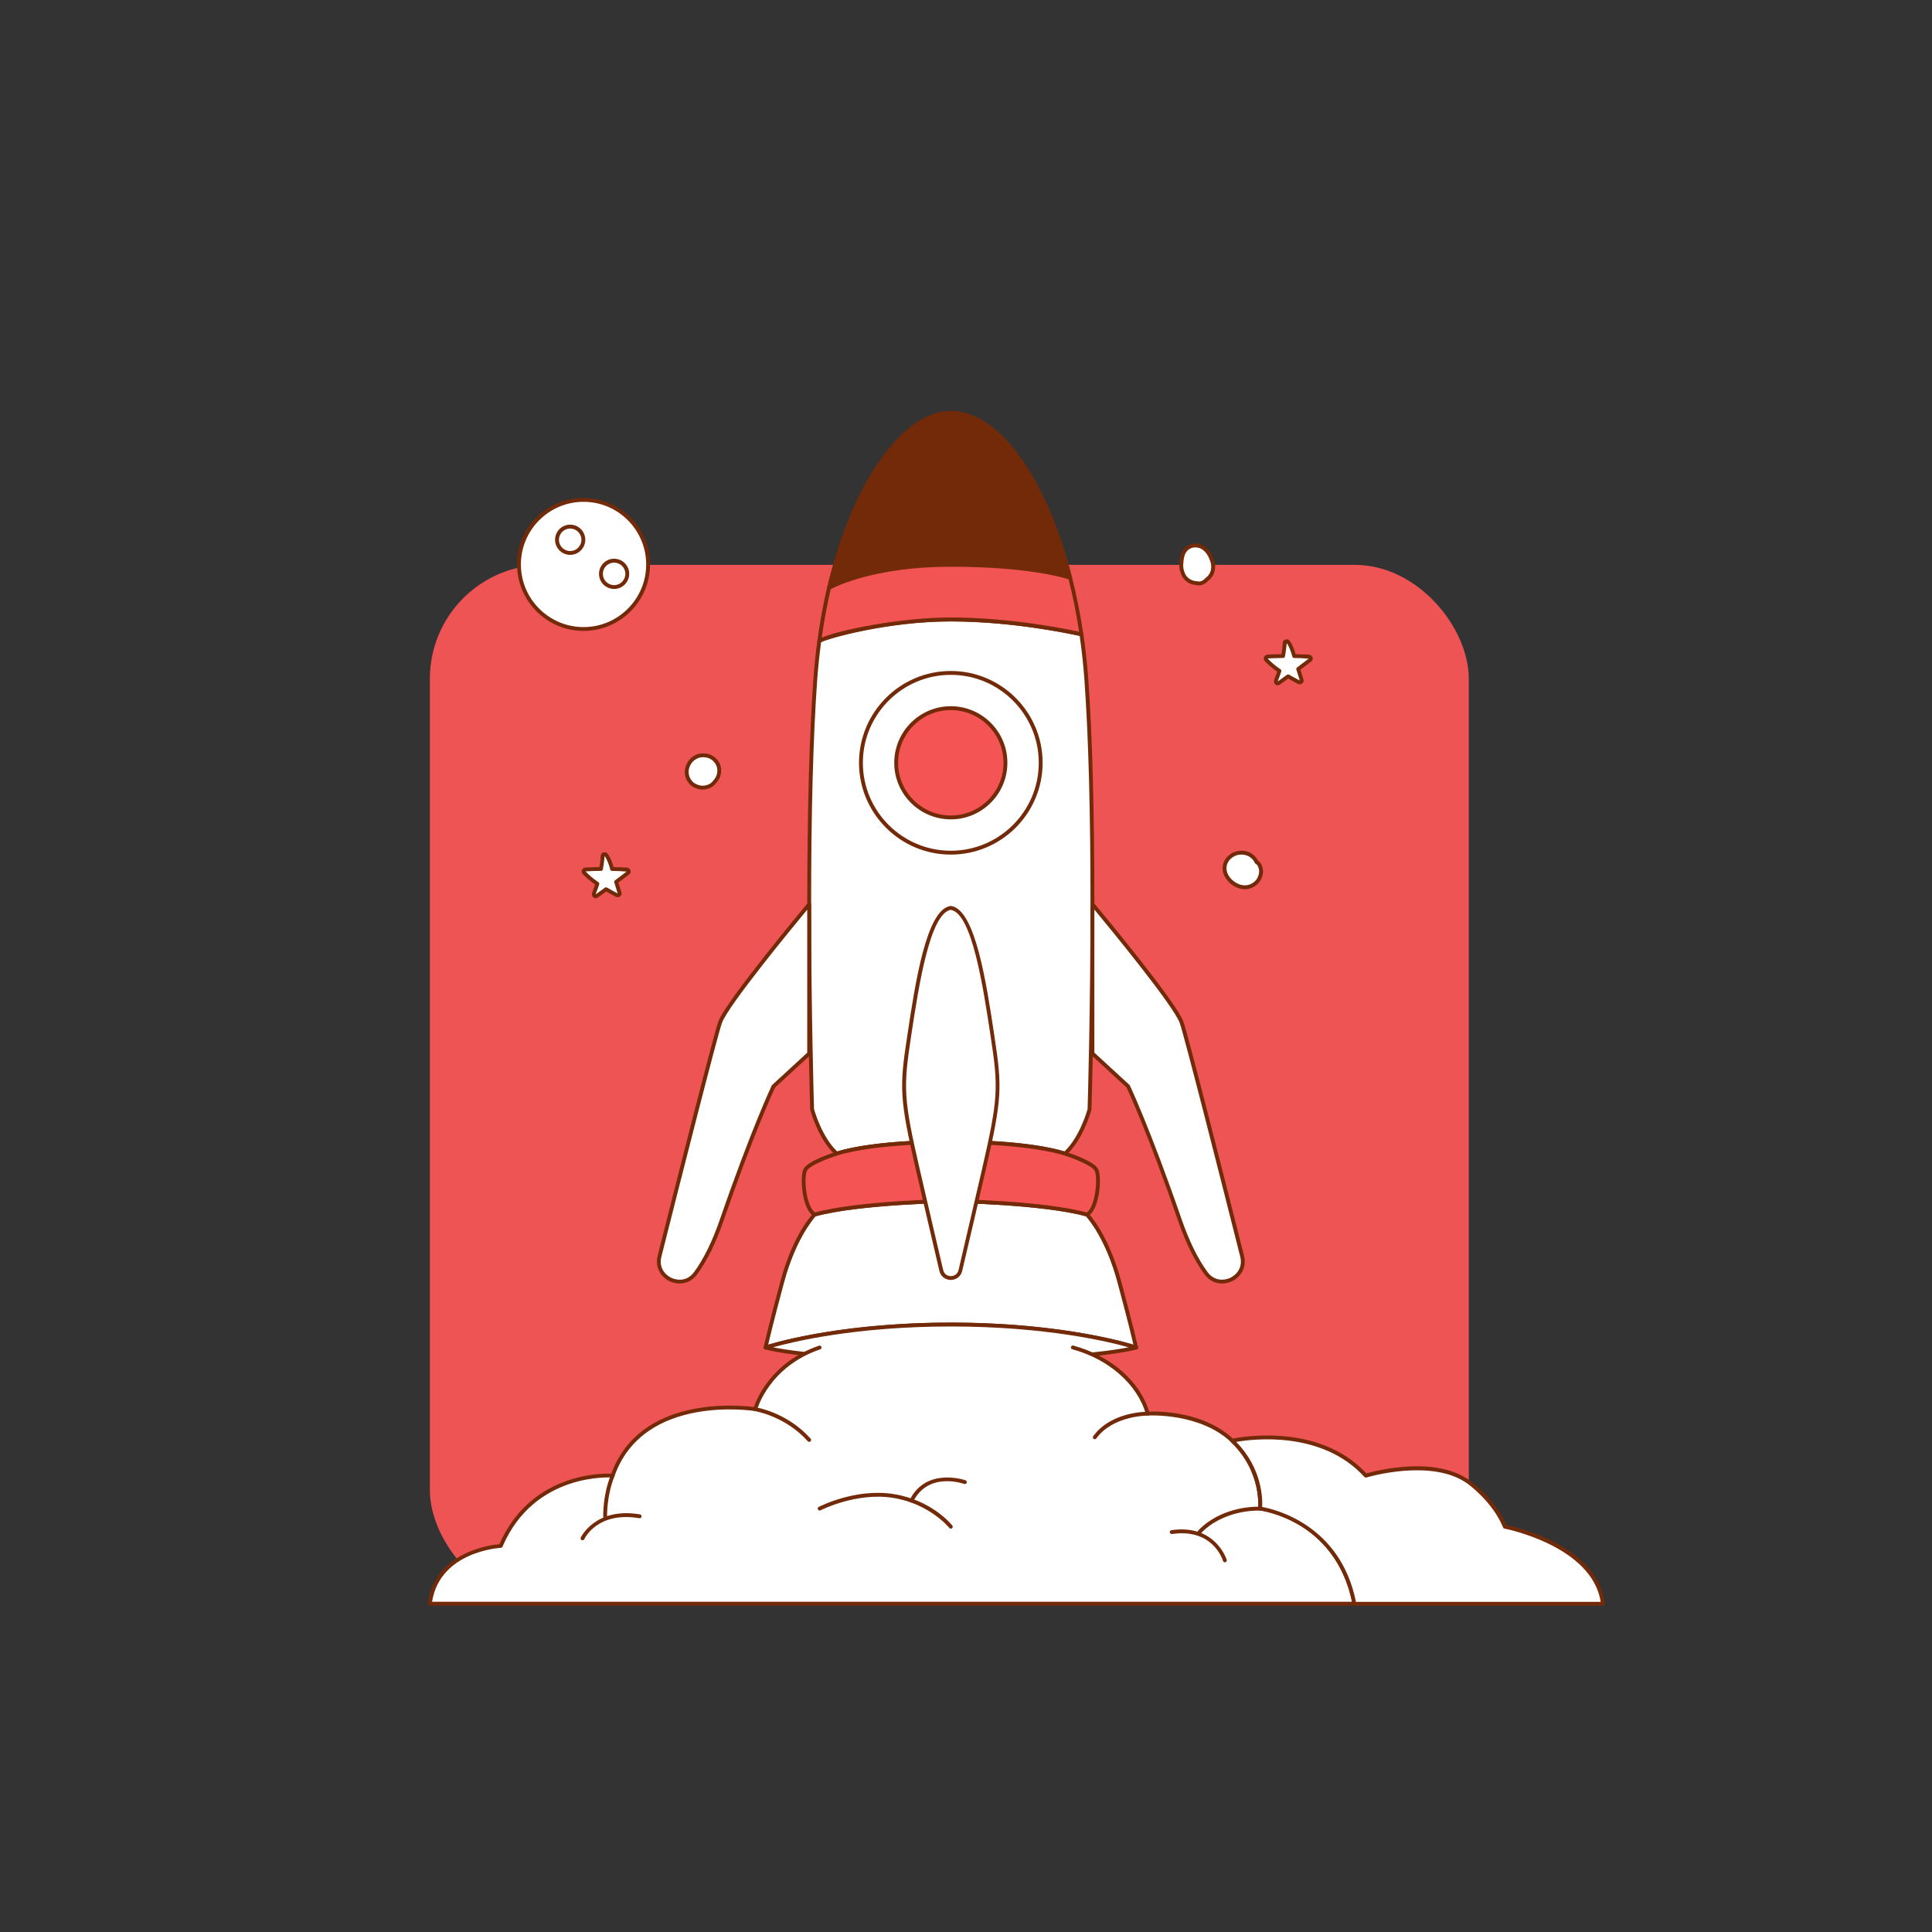 <svg transform="scale(1)" id="_0941_Getting_Started" xmlns="http://www.w3.org/2000/svg" viewBox="0 0 500 500" class="show_show__wrapper__graphic__5Waiy "><rect x="0" y="0" width="500" height="500" fill="#333333" stroke="none"/><title>React</title><rect x="111.25" y="146.19" width="268.87" height="268.87" rx="29.46" ry="29.46" fill="#ee5454" stroke-width="0"></rect><g id="rocket"><path d="M246.07,146.19c-21.8,0-31.55,6.02-31.55,6.02,6.49-27.82,19.8-45.36,31.55-45.36s24.21,16.43,30.9,42.7c0,0-9.1-3.36-30.9-3.36Z" fill="#732a09" stroke-width="0"></path><path d="M214.52,152.71c-.1,0-.21-.03-.29-.09-.16-.12-.24-.32-.19-.52,6.28-26.94,19.46-45.75,32.04-45.75s24.82,17.31,31.38,43.08c.05.18-.01.37-.15.49-.14.12-.33.17-.51.1-.09-.03-9.3-3.33-30.73-3.33s-31.19,5.89-31.29,5.95c-.08.05-.17.07-.26.07ZM246.07,107.35c-11.95,0-24.54,17.99-30.8,43.89,3-1.5,12.76-5.55,30.8-5.55s27.43,2.28,30.19,3.11c-6.41-24.45-18.76-41.45-30.19-41.45Z" fill="#732a09" stroke-width="0"></path><path d="M282.72,234.02v.12c0,28.51-.75,52.95-.75,52.95,0,0-1.99,7.5-6.37,11.47,0,0-8.34-3.04-29.53-3.04s-29.52,3.04-29.52,3.04c-4.4-3.97-6.38-11.47-6.38-11.47,0,0-.75-24.44-.75-52.95v-.12c0-19.62.36-41.15,1.56-57.96.25-3.47.6-6.85,1.05-10.12.07-.62,16.49-5.63,34.04-5.63s33.8,3.84,33.8,3.84c.56,3.83,1,7.8,1.29,11.91,1.2,16.81,1.56,38.34,1.56,57.96Z" fill="#fff" stroke-width="0"></path><path d="M216.55,299.06c-.12,0-.24-.04-.33-.13-4.46-4.02-6.45-11.4-6.53-11.71,0-.04-.02-.07-.02-.11,0-.25-.75-24.77-.75-52.97v-.12c0-23.97.53-43.48,1.56-58,.25-3.48.6-6.89,1.05-10.15.13-1.17,9.76-3.24,10.86-3.47,5.61-1.18,14.27-2.59,23.68-2.59,17.41,0,33.75,3.82,33.92,3.85.2.05.35.21.38.41.58,3.96,1.01,7.98,1.29,11.95,1.04,14.51,1.56,34.02,1.56,58v.12c0,28.19-.74,52.72-.75,52.97,0,.04,0,.08-.02.11-.08.31-2.08,7.69-6.52,11.71-.14.12-.33.16-.51.1-.08-.03-8.54-3.01-29.36-3.01s-29.27,2.98-29.35,3.01c-.06.02-.11.03-.17.03ZM210.67,287.02c.18.66,2.1,7.28,6,10.98,1.66-.54,10.27-2.97,29.4-2.97s27.75,2.44,29.41,2.97c3.88-3.69,5.81-10.31,5.99-10.98.04-1.37.75-25.38.75-52.88v-.12c0-23.95-.52-43.44-1.56-57.92-.27-3.83-.69-7.71-1.24-11.53-2.4-.54-17.43-3.75-33.35-3.75s-31.86,4.41-33.57,5.38c-.43,3.19-.78,6.52-1.02,9.9-1.03,14.49-1.56,33.98-1.56,57.92v.12c0,27.5.71,51.51.75,52.88ZM281.97,287.09h0,0ZM212.53,166s0,.01,0,.02c0,0,0-.01,0-.02Z" fill="#732a09" stroke-width="0"></path><path d="M312.11,329.5c-2.26-3.09-4.6-7.5-6.76-13.75-8.26-23.89-13.39-34.61-13.39-34.61l-9.23-8.49v-38.63s21.29,25.45,23.07,30.59c1.32,3.8,10.79,41.18,15.66,60.49,1.42,5.61-5.93,9.07-9.35,4.4Z" fill="#fff" stroke-width="0"></path><path d="M316.27,332.17c-1.62,0-3.31-.68-4.56-2.38h0c-2.55-3.48-4.85-8.15-6.83-13.88-7.77-22.48-12.83-33.4-13.33-34.47l-9.16-8.42c-.1-.09-.16-.23-.16-.37v-38.63c0-.21.13-.4.33-.47.2-.07.42-.01.55.15.87,1.04,21.36,25.58,23.16,30.74,1.3,3.74,10.38,39.53,15.68,60.53.8,3.18-1,5.62-3.14,6.63-.76.36-1.64.57-2.54.57ZM312.51,329.2c1.71,2.34,4.23,2.27,5.87,1.5,1.64-.77,3.3-2.67,2.59-5.48-5.29-20.99-14.37-56.74-15.65-60.45-1.53-4.4-18.06-24.5-22.1-29.37v37.02l9.07,8.34s.08.09.11.15c.05.11,5.24,11.01,13.41,34.66,1.95,5.63,4.2,10.22,6.69,13.62h0Z" fill="#732a09" stroke-width="0"></path><path d="M209.42,234.02v38.63l-9.23,8.49s-5.13,10.72-13.4,34.61c-2.16,6.26-4.49,10.66-6.75,13.75-3.42,4.67-10.76,1.21-9.35-4.4,4.87-19.3,14.35-56.69,15.66-60.49,1.79-5.13,23.07-30.59,23.07-30.59Z" fill="#fff" stroke-width="0"></path><path d="M175.88,332.17c-.9,0-1.78-.21-2.54-.57-2.14-1.01-3.94-3.45-3.14-6.63,5.3-21,14.38-56.79,15.68-60.53,1.8-5.16,22.29-29.7,23.16-30.74.14-.16.36-.22.55-.15.2.07.33.26.33.47v38.63c0,.14-.06.27-.16.37l-9.16,8.42c-.5,1.07-5.56,11.99-13.34,34.47-1.97,5.72-4.27,10.39-6.82,13.88-1.25,1.7-2.94,2.38-4.56,2.38ZM208.92,235.41c-4.04,4.87-20.57,24.97-22.1,29.37-1.28,3.7-10.36,39.46-15.65,60.45-.71,2.81.95,4.71,2.59,5.48,1.64.77,4.16.84,5.87-1.5,2.5-3.41,4.74-7.99,6.68-13.62,8.18-23.64,13.37-34.55,13.42-34.66.03-.06.07-.11.11-.15l9.07-8.34v-37.02Z" fill="#732a09" stroke-width="0"></path><path d="M294.02,348.74s-17.48-5.95-47.95-5.95-47.94,5.95-47.94,5.95c0,0,1.04-4.86,4.33-17.06,3.3-12.21,8.38-17.36,8.38-17.36,11.5-3.19,35.22-3.52,35.22-3.52,0,0,23.73.33,35.23,3.52,0,0,5.08,5.15,8.37,17.36,3.3,12.2,4.34,17.06,4.34,17.06Z" fill="#fff" stroke-width="0"></path><path d="M294.02,349.25c-.05,0-.11,0-.16-.03-.17-.06-17.77-5.93-47.79-5.93s-47.6,5.87-47.78,5.93c-.17.06-.36.02-.49-.1-.13-.12-.19-.3-.16-.48.01-.05,1.08-5.01,4.34-17.08,3.29-12.2,8.3-17.37,8.51-17.58.06-.06.14-.11.22-.13,11.43-3.17,35.11-3.54,35.35-3.54.25,0,23.95.37,35.37,3.54.08.02.16.07.22.13.21.21,5.21,5.39,8.5,17.58,3.26,12.07,4.34,17.04,4.35,17.08.04.18-.02.36-.16.48-.09.08-.21.13-.33.13ZM211.11,314.77c-.68.75-5.19,6-8.17,17.05-2.5,9.26-3.71,14.33-4.14,16.19,3.85-1.16,20.75-5.72,47.26-5.72s43.42,4.56,47.27,5.72c-.43-1.86-1.64-6.93-4.15-16.19-2.98-11.04-7.48-16.3-8.16-17.05-11.35-3.1-34.73-3.46-34.97-3.47-.22,0-23.59.37-34.95,3.47Z" fill="#732a09" stroke-width="0"></path><path d="M281.3,314.32c-11.5-3.19-35.23-3.52-35.23-3.52,0,0-23.73.33-35.22,3.52-2.7-1.43-3.42-9.54-2.47-11.54.96-1.98,8.17-4.23,8.17-4.23,0,0,8.33-3.04,29.52-3.04s29.53,3.04,29.53,3.04c0,0,7.21,2.24,8.16,4.23.96,1.99.24,10.1-2.46,11.54Z" fill="#f55454" stroke-width="0"></path><path d="M210.85,314.82c-.08,0-.16-.02-.23-.06-3.09-1.64-3.66-10.15-2.69-12.19,1.02-2.12,7.71-4.25,8.47-4.49.32-.12,8.64-3.07,29.67-3.07s29.36,2.95,29.7,3.08c.74.23,7.43,2.36,8.44,4.48.98,2.03.43,10.54-2.68,12.19-.11.06-.24.08-.37.04-11.3-3.14-34.87-3.5-35.1-3.5-.22,0-23.78.37-35.08,3.5-.04.01-.09.02-.13.02ZM246.06,310.3c.25,0,23.66.37,35.17,3.49,2.28-1.53,2.95-8.98,2.08-10.78-.62-1.3-5.15-3.12-7.86-3.97-.11-.04-8.57-3.02-29.38-3.02s-29.27,2.98-29.35,3.01c-2.73.85-7.26,2.67-7.89,3.97-.86,1.8-.18,9.25,2.09,10.78,11.5-3.12,34.9-3.48,35.14-3.49Z" fill="#732a09" stroke-width="0"></path><path d="M208.21,350.38c-7.44-.81-10.08-1.64-10.08-1.64,0,0,17.48-5.95,47.94-5.95s47.95,5.95,47.95,5.95c0,0-2.88.9-11.12,1.75" fill="#fff" stroke-width="0"></path><path d="M282.9,350.99c-.25,0-.47-.19-.5-.45-.03-.27.17-.52.45-.55,4.63-.48,7.57-.97,9.23-1.31-5.17-1.46-21.42-5.39-46.01-5.39s-40.83,3.94-46,5.39c1.54.31,4.16.76,8.2,1.2.27.03.47.28.44.55-.03.27-.29.47-.55.44-7.4-.81-10.06-1.62-10.17-1.66-.21-.06-.35-.25-.35-.47,0-.22.13-.41.34-.48.18-.06,17.91-5.98,48.1-5.98s47.93,5.92,48.11,5.98c.21.07.34.26.34.48,0,.22-.14.41-.35.47-.12.04-3.02.92-11.22,1.77-.02,0-.03,0-.05,0Z" fill="#732a09" stroke-width="0"></path><path d="M254.57,302.9c-2.22,9.64-4.42,19.06-6.03,25.89-.61,2.61-4.33,2.61-4.94,0-1.6-6.84-3.8-16.25-6.02-25.89-4.3-18.64-4.3-21.5-2.29-34.69,2-13.19,4.87-32.39,10.78-33.26,5.92.87,8.79,20.07,10.79,33.26,2.01,13.18,2.01,16.04-2.29,34.69Z" fill="#fff" stroke-width="0"></path><path d="M246.07,331.25h0c-1.2,0-2.58-.73-2.96-2.35-1.6-6.84-3.8-16.25-6.02-25.89-4.33-18.77-4.33-21.57-2.3-34.87l.04-.28c2.08-13.71,4.92-32.49,11.16-33.4.05,0,.1,0,.15,0,6.25.92,9.1,19.69,11.17,33.4l.04.28c2.03,13.31,2.03,16.11-2.3,34.87h0c-2.22,9.64-4.42,19.06-6.03,25.89-.38,1.62-1.76,2.35-2.96,2.35ZM246.07,235.46c-5.46.96-8.34,19.96-10.25,32.55l-.04.28c-2,13.14-2.01,15.91,2.29,34.5,2.22,9.64,4.42,19.05,6.02,25.89.27,1.16,1.24,1.58,1.99,1.58h0c.75,0,1.71-.41,1.99-1.57,1.6-6.84,3.8-16.25,6.03-25.89h0c4.29-18.59,4.29-21.36,2.29-34.5l-.04-.28c-1.91-12.59-4.79-31.59-10.26-32.55Z" fill="#732a09" stroke-width="0"></path><circle cx="246.07" cy="197.41" r="23.26" fill="#fff" stroke-width="0"></circle><path d="M246.07,221.17c-13.1,0-23.76-10.66-23.76-23.76s10.66-23.76,23.76-23.76,23.76,10.66,23.76,23.76-10.66,23.76-23.76,23.76ZM246.07,174.65c-12.55,0-22.76,10.21-22.76,22.76s10.21,22.76,22.76,22.76,22.76-10.21,22.76-22.76-10.21-22.76-22.76-22.76Z" fill="#732a09" stroke-width="0"></path><circle cx="246.07" cy="197.41" r="14.14" fill="#f55454" stroke-width="0"></circle><path d="M246.07,212.05c-8.07,0-14.64-6.57-14.64-14.64s6.57-14.64,14.64-14.64,14.64,6.57,14.64,14.64-6.57,14.64-14.64,14.64ZM246.07,183.77c-7.52,0-13.64,6.12-13.64,13.64s6.12,13.64,13.64,13.64,13.64-6.12,13.64-13.64-6.12-13.64-13.64-13.64Z" fill="#732a09" stroke-width="0"></path><path d="M279.87,164.15s-16.25-3.84-33.8-3.84-33.97,5.01-34.04,5.63c.64-4.81,1.49-9.4,2.49-13.73,0,0,9.75-6.02,31.55-6.02s30.9,3.36,30.9,3.36h0c1.17,4.59,2.15,9.46,2.9,14.6Z" fill="#f25454" stroke-width="0"></path><path d="M212.03,166.44s-.04,0-.06,0c-.27-.03-.47-.28-.44-.55,0,0,0,0,0,0h0c.62-4.63,1.46-9.26,2.5-13.78.03-.13.11-.24.22-.31.4-.25,10.12-6.09,31.81-6.09s30.7,3.25,31.07,3.39c.17.06.29.22.32.39,1.19,4.67,2.17,9.59,2.9,14.6.02.16-.03.33-.16.44-.12.11-.29.16-.45.12-.16-.04-16.4-3.83-33.69-3.83s-32.29,4.53-33.63,5.42c-.09.13-.24.21-.41.21ZM214.96,152.53c-.94,4.1-1.71,8.31-2.3,12.51,4.35-1.97,20.46-5.24,33.41-5.24,15.34,0,29.86,2.96,33.2,3.69-.7-4.66-1.62-9.21-2.72-13.57-1.6-.52-10.98-3.25-30.48-3.25s-29.71,5.06-31.11,5.84Z" fill="#732a09" stroke-width="0"></path><path d="M277.67,348.75c9.23,2.47,17.12,9,19.38,17.12,0,0,13.52-.9,21.86,6.99,8.34,7.89,7.21,17.57,7.21,17.57,0,0,20.19,2.41,24.41,24.64H111.25c1.78-14.21,18.34-14.96,18.34-14.96,8.51-19.93,28.96-18.21,28.96-18.21,7.74-22.07,36.9-17.2,36.9-17.2,0,0,2.98-11.3,16.66-15.95" fill="#fff" stroke-width="0"></path><path d="M350.52,415.56H111.25c-.14,0-.28-.06-.38-.17-.09-.11-.14-.25-.12-.39,1.67-13.36,16.16-15.17,18.5-15.37,7.97-18.23,26.08-18.36,28.96-18.25,7.44-20.35,33.23-17.72,36.9-17.24.72-2.14,4.59-11.7,16.84-15.87.27-.09.55.05.63.31.09.26-.05.55-.31.63-13.25,4.5-16.31,15.49-16.33,15.6-.07.25-.31.41-.57.37-.29-.05-28.84-4.54-36.35,16.87-.07.22-.28.35-.51.33-.2-.01-20.2-1.45-28.46,17.9-.08.18-.25.29-.44.3-.16,0-15.72.88-17.79,13.96h238.08c-2.25-10.9-8.5-16.73-13.4-19.71-5.42-3.3-10.41-3.93-10.46-3.94-.27-.03-.47-.28-.44-.55.01-.09.99-9.54-7.05-17.15-8.09-7.64-21.35-6.86-21.49-6.85-.25.02-.45-.14-.52-.37-2.13-7.66-9.6-14.24-19.02-16.77-.27-.07-.42-.35-.35-.61.07-.27.35-.42.61-.35,9.6,2.58,17.26,9.25,19.62,17.08,2.36-.09,14.14-.13,21.84,7.14,7.46,7.06,7.52,15.41,7.4,17.51,1.4.24,5.67,1.14,10.35,3.98,5.17,3.14,11.8,9.33,14.02,20.99.03.15-.01.3-.11.41-.1.11-.24.18-.39.18Z" fill="#732a09" stroke-width="0"></path><path d="M414.83,415.06h-64.31c-4.21-22.23-24.41-24.64-24.41-24.64,0,0,1.13-9.68-7.21-17.57,0,0,21.74-5.04,34.58,9.04,0,0,17.04-5.22,26.58,1.66,0,0,6.54,4.58,9.4,11.56,0,0,23.55,4.46,25.37,19.95Z" fill="#fff" stroke-width="0"></path><path d="M414.83,415.56h-64.31c-.24,0-.45-.17-.49-.41-2.14-11.28-8.53-17.27-13.52-20.3-5.42-3.3-10.41-3.93-10.46-3.94-.27-.03-.47-.28-.44-.55.01-.09.99-9.54-7.05-17.15-.13-.13-.19-.32-.14-.49.05-.18.19-.31.37-.36.22-.05,21.94-4.89,34.85,8.96,2.42-.69,17.67-4.7,26.72,1.82.26.18,6.54,4.64,9.46,11.53,1.23.26,6.49,1.47,11.87,4.16,8.16,4.07,12.88,9.66,13.64,16.17.02.14-.03.28-.12.39-.09.11-.23.17-.37.17ZM350.93,414.56h63.33c-2.26-14.5-24.66-18.91-24.89-18.96-.17-.03-.31-.15-.37-.3-2.76-6.75-9.16-11.29-9.22-11.34-9.24-6.66-25.98-1.64-26.15-1.59-.19.06-.39,0-.52-.14-11.02-12.09-28.94-9.81-33.18-9.07,6.78,6.91,6.83,14.81,6.71,16.84,3.09.55,20.26,4.5,24.28,24.56Z" fill="#732a09" stroke-width="0"></path><path d="M310.4,397.01c-.12,0-.24-.04-.34-.13-.2-.19-.21-.5-.03-.71,3.65-3.93,9.77-6.33,16.08-6.24.28,0,.5.23.49.51,0,.27-.23.49-.5.49h0c-5.99-.07-11.87,2.19-15.34,5.92-.1.11-.23.16-.37.16Z" fill="#732a09" stroke-width="0"></path><path d="M316.99,404.32c-.22,0-.41-.14-.48-.36-.1-.35-2.66-8.49-13.2-6.96-.28.03-.53-.15-.57-.42-.04-.27.15-.53.42-.57,11.42-1.65,14.28,7.58,14.31,7.67.08.26-.07.54-.34.62-.05.01-.1.02-.14.02Z" fill="#732a09" stroke-width="0"></path><path d="M283.33,372.48c-.1,0-.2-.03-.29-.1-.22-.16-.27-.47-.11-.7,4.63-6.37,13.73-6.32,14.12-6.32.28,0,.5.23.49.51,0,.28-.23.46-.51.49-.09,0-8.97-.04-13.3,5.9-.1.13-.25.21-.4.21Z" fill="#732a09" stroke-width="0"></path><path d="M209.42,373.16c-.14,0-.27-.06-.37-.17-5.81-6.51-13.59-7.78-13.67-7.79-.27-.04-.46-.3-.42-.57.04-.27.3-.46.57-.42.33.05,8.2,1.33,14.26,8.11.18.21.17.52-.04.71-.1.08-.21.13-.33.13Z" fill="#732a09" stroke-width="0"></path><path d="M156.61,392.91c-.27,0-.49-.21-.5-.49,0-.23-.12-5.58,1.99-10.71.11-.26.4-.38.65-.27.26.1.38.4.27.65-2.03,4.93-1.91,10.25-1.91,10.3,0,.28-.21.51-.49.51h-.01Z" fill="#732a09" stroke-width="0"></path><path d="M150.75,398.62c-.07,0-.14-.02-.21-.05-.25-.12-.36-.41-.24-.66.04-.08,3.81-7.94,15.32-5.99.27.05.46.3.41.58-.05.27-.3.46-.58.41-10.74-1.81-14.1,5.13-14.24,5.42-.08.18-.27.29-.45.29Z" fill="#732a09" stroke-width="0"></path><path d="M246.07,395.61c-.15,0-.29-.06-.39-.19-.05-.06-5.07-6.25-14.53-7.77-9.51-1.53-18.71,3.17-18.8,3.22-.24.13-.55.03-.67-.21-.13-.25-.03-.55.21-.67.39-.2,9.6-4.89,19.42-3.32,9.86,1.58,14.94,7.87,15.15,8.14.17.22.14.53-.08.7-.09.07-.2.11-.31.11Z" fill="#732a09" stroke-width="0"></path><path d="M235.9,388.86c-.08,0-.15-.02-.22-.05-.25-.12-.35-.42-.22-.67,4.27-8.54,14.32-5.08,14.42-5.04.26.09.4.38.3.64-.09.26-.38.4-.64.3-.38-.13-9.31-3.2-13.19,4.55-.09.17-.26.28-.45.28Z" fill="#732a09" stroke-width="0"></path></g><path d="M325.93,223.83c-.13-.28-.41-.52-.7-.69-.3-.68-.81-1.25-1.42-1.7-1.43-1.05-3.66-1-5.09.01-1.04.74-1.72,1.76-1.81,3.06-.06.93.29,1.93.83,2.68.73,1,1.65,1.71,2.8,2.15.91.35,2.06.41,2.98.07.99-.36,1.9-1.06,2.37-2.02.28-.59.45-1.12.47-1.78.03-.64-.17-1.21-.44-1.78Z" fill="#fff" stroke-width="0"></path><path d="M322.18,230.13c-.61,0-1.24-.11-1.81-.33-1.24-.48-2.23-1.24-3.02-2.33-.65-.89-.99-2.01-.93-3.01.09-1.38.79-2.56,2.02-3.43,1.65-1.17,4.09-1.17,5.67,0,.68.5,1.19,1.09,1.52,1.76.27.18.58.45.76.82t0,0c.24.51.52,1.19.48,2.01-.03.69-.18,1.28-.52,1.98-.49,1-1.45,1.83-2.64,2.27-.46.17-.99.26-1.52.26ZM321.3,221.16c-.82,0-1.64.23-2.29.69-.99.7-1.52,1.6-1.6,2.68-.05.75.23,1.66.74,2.35.67.92,1.52,1.57,2.57,1.98.85.33,1.86.35,2.63.07.95-.35,1.71-1,2.09-1.77.28-.58.4-1.03.42-1.58.02-.47-.1-.93-.39-1.54h0c-.07-.16-.26-.33-.51-.48-.09-.05-.16-.13-.2-.23-.25-.57-.68-1.08-1.26-1.5-.61-.45-1.41-.67-2.21-.67Z" fill="#732a09" stroke-width="0"></path><path d="M186.01,198.37c-.39-1.38-1.62-2.53-3.04-2.81-.72-.14-1.45-.17-2.16.05-.67.21-1.3.58-1.79,1.08-.85.87-1.41,2.16-1.28,3.38.04.34.07.7.2,1.02.21.55.39.85.75,1.31.32.4.76.74,1.23.95.63.29,1.24.47,1.95.48.69,0,1.36-.18,1.97-.5.44-.24.81-.58,1.11-.98.03-.03.07-.06.1-.1.46-.53.83-1.13.98-1.83.15-.68.17-1.38-.02-2.06Z" fill="#fff" stroke-width="0"></path><path d="M181.88,204.34h-.02c-.71,0-1.37-.16-2.15-.52-.54-.25-1.05-.63-1.41-1.09-.41-.51-.6-.85-.83-1.44-.15-.39-.19-.8-.23-1.15-.13-1.3.41-2.75,1.42-3.78.54-.55,1.23-.97,2-1.21.71-.22,1.49-.24,2.4-.07,1.61.31,2.99,1.58,3.43,3.16.2.71.21,1.49.02,2.3-.16.7-.52,1.37-1.09,2.04-.01.01-.08.09-.1.1-.34.45-.77.83-1.26,1.09-.68.37-1.44.56-2.19.56ZM181.92,195.96c-.35,0-.67.05-.97.14-.61.19-1.16.52-1.58.95-.8.81-1.24,1.98-1.14,2.98.03.31.06.63.17.9.19.49.33.74.68,1.17.27.33.65.63,1.05.81.66.3,1.18.43,1.74.43.56,0,1.19-.15,1.73-.44.36-.19.68-.48.95-.84.02-.02.08-.09.1-.11.49-.56.77-1.09.89-1.63.15-.65.14-1.26-.01-1.81h0c-.34-1.21-1.43-2.21-2.65-2.45-.34-.07-.65-.1-.95-.1Z" fill="#732a09" stroke-width="0"></path><path d="M313.92,146.06c-.08-.59-.25-1.1-.48-1.65-.18-.42-.36-.84-.62-1.21-.63-.92-1.53-1.76-2.67-1.96-.63-.11-1.28-.14-1.89.08-.75.28-1.35.73-1.78,1.43-.54.86-.66,2-.73,2.98,0,.02,0,.04,0,.06-.1.75,0,1.53.27,2.24.08.25.18.51.3.75.62,1.29,1.96,2.05,3.34,2.14.18.04.36.06.55.07.77.02,1.45-.31,1.96-.85.08-.08.17-.15.24-.24.2-.15.39-.31.56-.5.84-.94,1.14-2.1.97-3.34Z" fill="#fff" stroke-width="0"></path><path d="M310.26,151.49s-.06,0-.09,0c-.21,0-.42-.04-.63-.08-1.58-.09-3.02-1.01-3.69-2.41-.13-.27-.23-.54-.32-.81-.29-.78-.39-1.63-.29-2.45.08-1.1.22-2.31.81-3.25.48-.76,1.14-1.3,2.03-1.63.79-.29,1.6-.21,2.15-.11,1.13.2,2.16.95,3,2.17.28.41.48.85.67,1.3.2.48.42,1.07.52,1.78h0c.19,1.43-.19,2.73-1.1,3.74-.17.19-.37.37-.6.54-.08.08-.16.16-.25.24-.6.62-1.39.98-2.22.98ZM309.27,141.66c-.32,0-.59.05-.84.14-.68.25-1.18.65-1.53,1.22-.47.75-.59,1.82-.66,2.76-.09.75,0,1.44.23,2.08.08.25.17.49.28.71.5,1.05,1.65,1.78,2.92,1.85.22.04.38.06.53.07.76.03,1.27-.37,1.58-.69.1-.09.17-.16.23-.23.02-.03.05-.05.08-.07.19-.14.35-.28.48-.43.72-.8,1-1.79.85-2.94h0c-.06-.47-.2-.93-.45-1.52-.17-.4-.34-.79-.57-1.12-.47-.69-1.27-1.56-2.34-1.75-.29-.05-.55-.08-.79-.08Z" fill="#732a09" stroke-width="0"></path><path d="M162.57,225.87c-1.03.8-2.08,1.58-3.12,2.36.3.95.6,1.9.9,2.86.14.43-.37.76-.74.56-.92-.49-1.85-.99-2.77-1.52-.81.58-1.61,1.17-2.43,1.75-.47.32-.91-.31-.65-.71-.01-.07,0-.14.03-.22.3-.73.57-1.47.81-2.22-1.23-.84-2.4-1.77-3.44-2.87-.3-.33-.08-.83.36-.85,1.34-.08,2.68-.11,4.02-.13.2-1.11.35-2.23.42-3.36.03-.52.64-.65.93-.25.76,1.06,1.15,2.35,1.52,3.62,1.27.02,2.54.05,3.81.13.38.02.72.56.35.85Z" fill="#fff" stroke-width="0"></path><path d="M154.15,232.46c-.23,0-.46-.09-.64-.27-.31-.31-.4-.76-.24-1.14,0-.09.03-.18.06-.28.25-.61.48-1.23.69-1.84-1.27-.89-2.32-1.79-3.21-2.72-.27-.3-.35-.71-.2-1.07.15-.37.5-.6.9-.62,1.16-.07,2.3-.1,3.62-.12.17-1.03.29-1.98.34-2.9.02-.43.3-.79.71-.91.42-.12.86.03,1.13.4.75,1.05,1.17,2.33,1.49,3.42,1.26.02,2.35.05,3.46.12.42.02.8.33.93.75.12.37,0,.75-.31.99,0,0,0,0,0,0-.87.67-1.75,1.33-2.62,1.99l-.22.16.79,2.52c.12.37,0,.77-.3,1.02-.33.27-.79.32-1.15.13-.83-.44-1.67-.89-2.5-1.37l-.74.54c-.47.34-.95.69-1.43,1.03-.17.12-.37.18-.55.18ZM156.48,221.56c-.09,1.06-.23,2.18-.45,3.41-.04.24-.25.41-.48.41-1.48.02-2.73.05-4,.13.88.97,1.98,1.88,3.33,2.81.18.12.26.35.19.57-.24.76-.52,1.52-.82,2.26.02.12,0,.2-.07.3.42-.31.89-.65,1.36-.99l1.01-.73c.16-.12.37-.12.54-.03.92.53,1.84,1.03,2.76,1.51l-.87-2.83c-.06-.2,0-.42.18-.55l.5-.38c.83-.62,1.67-1.25,2.5-1.89-1.21-.12-2.37-.15-3.75-.17-.22,0-.41-.15-.47-.36-.33-1.15-.71-2.44-1.45-3.47ZM162.57,225.87h0,0Z" fill="#732a09" stroke-width="0"></path><path d="M339.09,170.77c-1.03.8-2.08,1.58-3.12,2.36.3.95.6,1.9.9,2.86.14.43-.37.76-.74.56-.92-.49-1.85-.99-2.77-1.52-.81.58-1.61,1.17-2.43,1.75-.47.32-.91-.31-.65-.71-.01-.07,0-.14.03-.22.3-.73.57-1.47.81-2.22-1.23-.84-2.4-1.77-3.44-2.87-.3-.33-.08-.83.36-.85,1.34-.08,2.68-.11,4.02-.13.2-1.11.35-2.23.42-3.36.03-.52.64-.65.93-.25.76,1.06,1.15,2.35,1.52,3.62,1.27.02,2.54.05,3.81.13.38.02.72.56.35.85Z" fill="#fff" stroke-width="0"></path><path d="M330.66,177.37c-.23,0-.46-.09-.64-.27-.31-.31-.4-.76-.24-1.14,0-.09.03-.18.06-.28.25-.61.48-1.23.69-1.85-1.27-.89-2.32-1.79-3.21-2.72-.27-.3-.35-.71-.2-1.07.15-.37.5-.6.9-.62,1.16-.07,2.3-.1,3.62-.12.17-1.03.29-1.98.34-2.9.02-.43.3-.79.71-.91.42-.12.86.03,1.13.4.75,1.05,1.16,2.29,1.49,3.42,1.26.02,2.35.05,3.46.12.42.02.8.33.93.75.12.37,0,.75-.31.99,0,0,0,0,0,0-.87.68-1.76,1.34-2.64,2l-.2.15.79,2.52c.12.37,0,.77-.3,1.02-.32.27-.79.32-1.15.13-.83-.44-1.67-.89-2.5-1.37l-.73.53c-.48.35-.95.69-1.44,1.03-.17.12-.37.18-.55.18ZM333,166.46c-.09,1.07-.23,2.18-.45,3.41-.04.24-.25.41-.48.41-1.48.02-2.73.05-4,.13.88.97,1.98,1.89,3.33,2.81.18.12.26.35.19.57-.24.76-.52,1.52-.82,2.26.02.12,0,.2-.07.3.42-.31.9-.66,1.37-1l1-.72c.16-.12.37-.12.54-.03.92.53,1.84,1.03,2.76,1.51l-.87-2.83c-.06-.2,0-.42.18-.55l.49-.37c.84-.63,1.68-1.26,2.51-1.9-1.21-.12-2.37-.15-3.75-.17-.22,0-.41-.15-.47-.36-.33-1.15-.71-2.45-1.45-3.47ZM339.09,170.77h0,0Z" fill="#732a09" stroke-width="0"></path><circle cx="151.02" cy="146.07" r="16.71" fill="#fff" stroke-width="0"></circle><path d="M151.02,163.28c-9.49,0-17.21-7.72-17.21-17.21s7.72-17.21,17.21-17.21,17.21,7.72,17.21,17.21-7.72,17.21-17.21,17.21ZM151.02,129.87c-8.94,0-16.21,7.27-16.21,16.21s7.27,16.21,16.21,16.21,16.21-7.27,16.21-16.21-7.27-16.21-16.21-16.21Z" fill="#732a09" stroke-width="0"></path><circle cx="147.56" cy="139.69" r="3.41" fill="#fff" stroke-width="0"></circle><path d="M147.56,143.6c-2.15,0-3.91-1.75-3.91-3.91s1.75-3.91,3.91-3.91,3.91,1.75,3.91,3.91-1.75,3.91-3.91,3.91ZM147.56,136.79c-1.6,0-2.91,1.3-2.91,2.91s1.3,2.91,2.91,2.91,2.91-1.3,2.91-2.91-1.3-2.91-2.91-2.91Z" fill="#732a09" stroke-width="0"></path><circle cx="158.93" cy="148.51" r="3.41" fill="#fff" stroke-width="0"></circle><path d="M158.93,152.42c-2.15,0-3.91-1.75-3.91-3.91s1.75-3.91,3.91-3.91,3.91,1.75,3.91,3.91-1.75,3.91-3.91,3.91ZM158.93,145.61c-1.6,0-2.91,1.3-2.91,2.91s1.3,2.91,2.91,2.91,2.91-1.3,2.91-2.91-1.3-2.91-2.91-2.91Z" fill="#732a09" stroke-width="0"></path></svg>